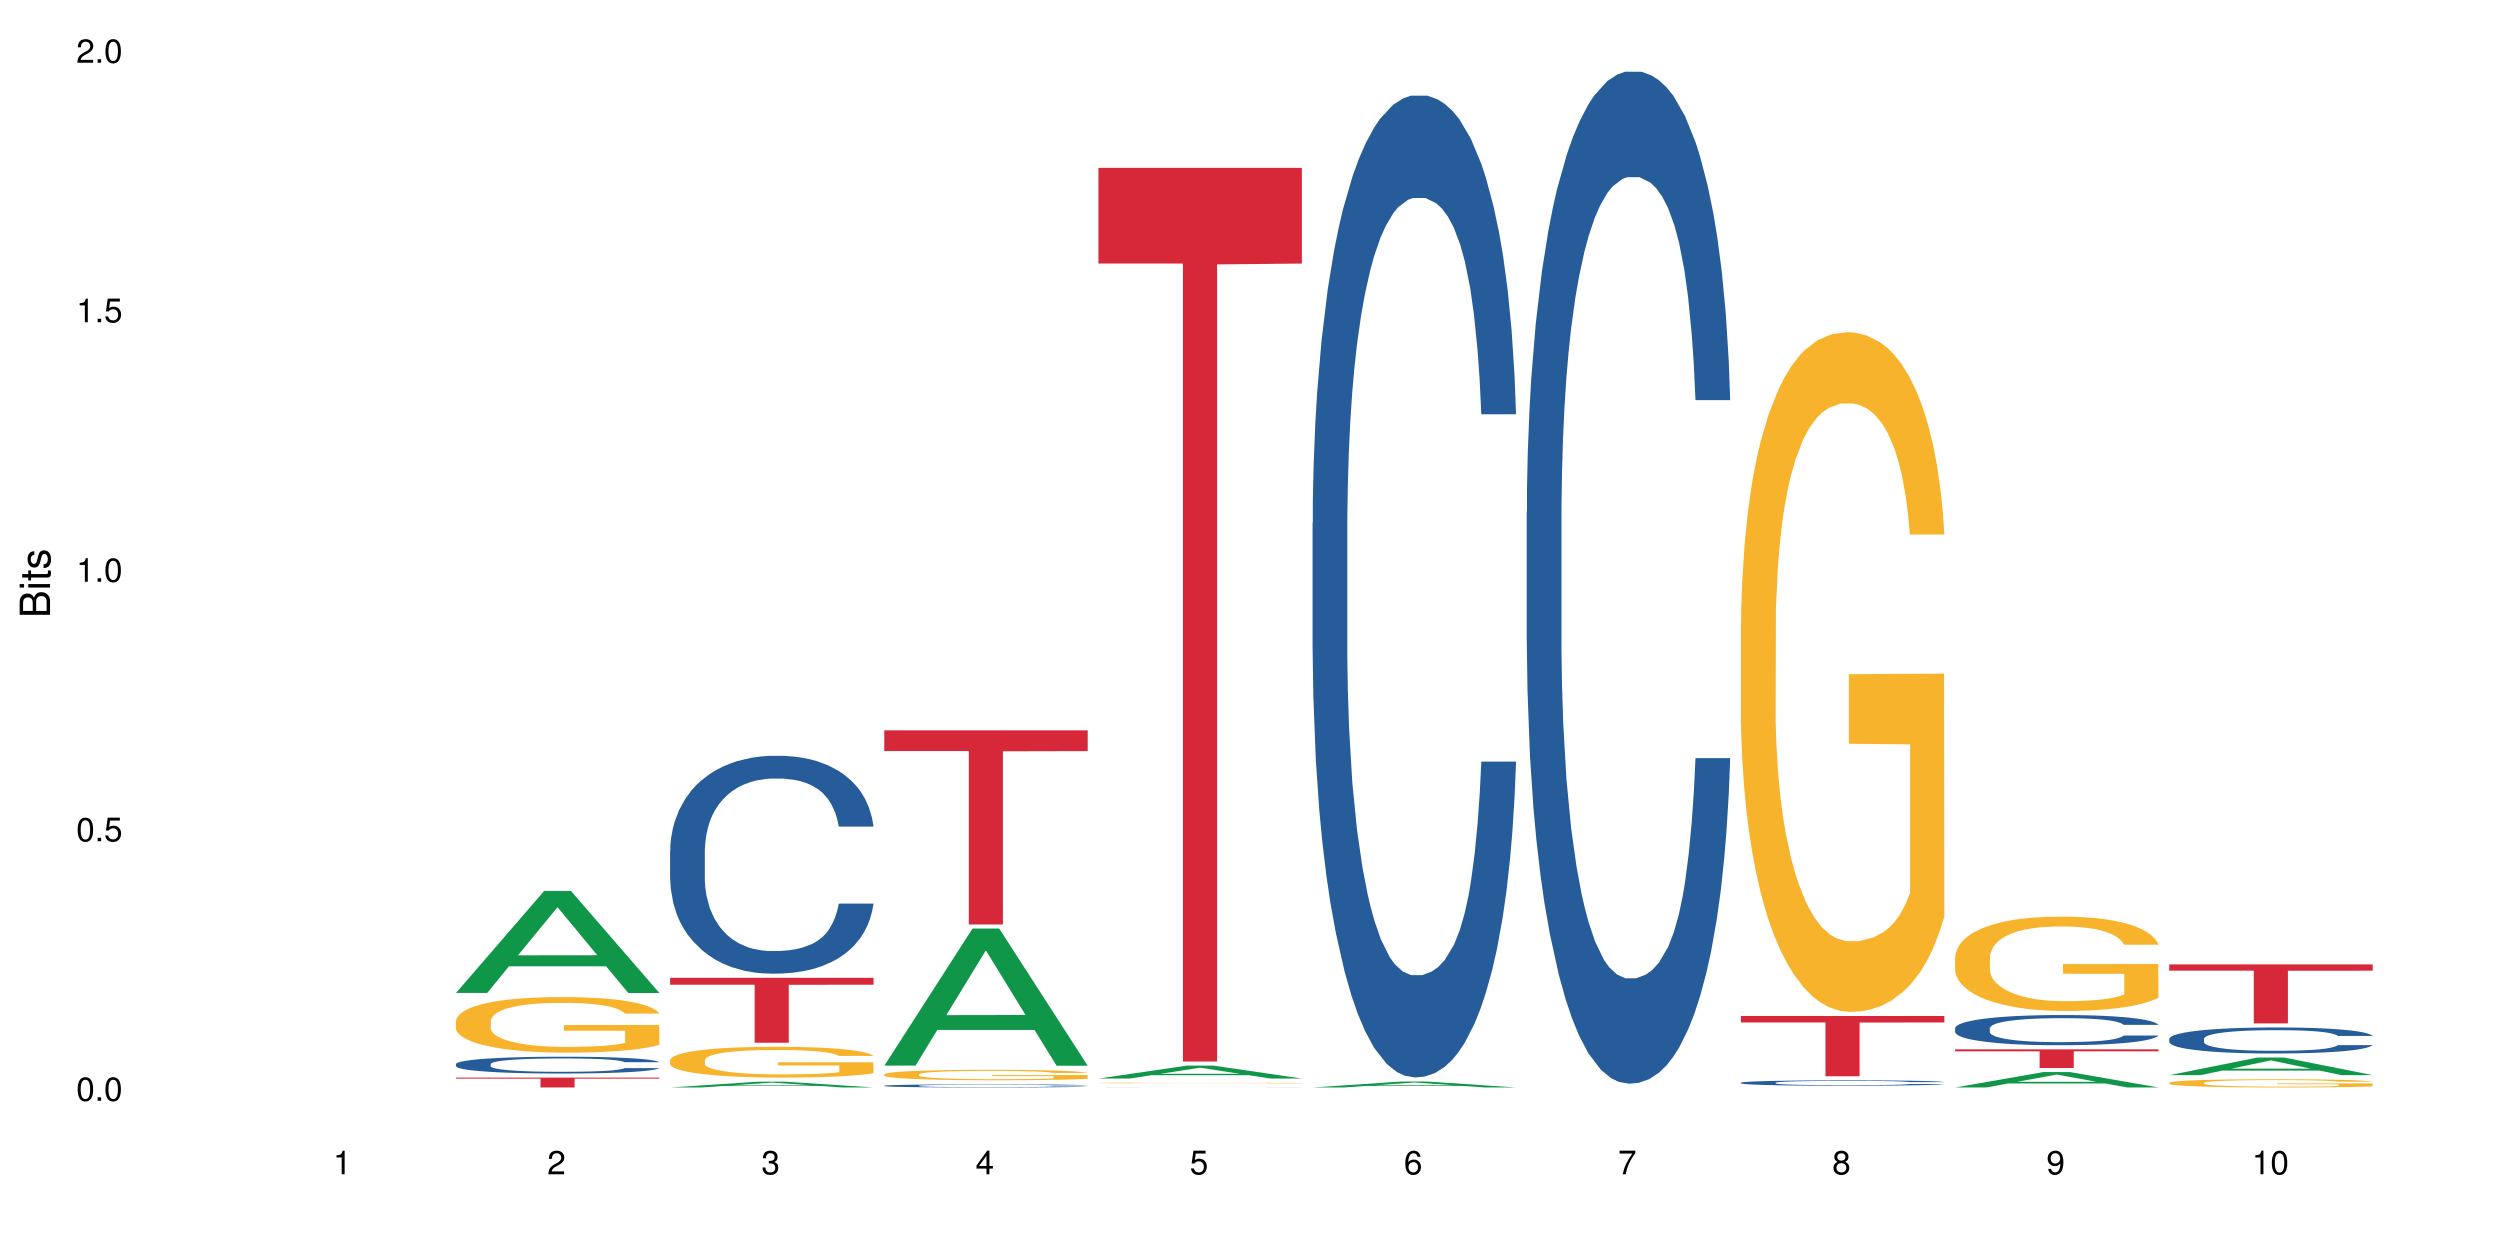 <?xml version="1.0" encoding="UTF-8"?>
<svg xmlns="http://www.w3.org/2000/svg" xmlns:xlink="http://www.w3.org/1999/xlink" width="720pt" height="360pt" viewBox="0 0 720 360" version="1.1">
<defs>
<g>
<symbol overflow="visible" id="glyph0-0">
<path style="stroke:none;" d=""/>
</symbol>
<symbol overflow="visible" id="glyph0-1">
<path style="stroke:none;" d="M 2.641 -6.797 C 2 -6.797 1.422 -6.531 1.078 -6.047 C 0.641 -5.453 0.406 -4.547 0.406 -3.297 C 0.406 -1 1.188 0.219 2.641 0.219 C 4.078 0.219 4.859 -1 4.859 -3.234 C 4.859 -4.562 4.656 -5.438 4.203 -6.047 C 3.844 -6.531 3.281 -6.797 2.641 -6.797 Z M 2.641 -6.047 C 3.547 -6.047 4 -5.125 4 -3.312 C 4 -1.375 3.562 -0.484 2.625 -0.484 C 1.734 -0.484 1.281 -1.422 1.281 -3.281 C 1.281 -5.141 1.734 -6.047 2.641 -6.047 Z M 2.641 -6.047 "/>
</symbol>
<symbol overflow="visible" id="glyph0-2">
<path style="stroke:none;" d="M 1.828 -1 L 0.828 -1 L 0.828 0 L 1.828 0 Z M 1.828 -1 "/>
</symbol>
<symbol overflow="visible" id="glyph0-3">
<path style="stroke:none;" d="M 4.562 -6.797 L 1.062 -6.797 L 0.547 -3.094 L 1.328 -3.094 C 1.719 -3.562 2.047 -3.734 2.578 -3.734 C 3.484 -3.734 4.062 -3.109 4.062 -2.094 C 4.062 -1.125 3.484 -0.531 2.578 -0.531 C 1.828 -0.531 1.375 -0.906 1.188 -1.672 L 0.328 -1.672 C 0.453 -1.109 0.547 -0.844 0.75 -0.594 C 1.125 -0.078 1.828 0.219 2.594 0.219 C 3.969 0.219 4.922 -0.781 4.922 -2.219 C 4.922 -3.562 4.031 -4.484 2.719 -4.484 C 2.25 -4.484 1.859 -4.359 1.469 -4.062 L 1.734 -5.969 L 4.562 -5.969 Z M 4.562 -6.797 "/>
</symbol>
<symbol overflow="visible" id="glyph0-4">
<path style="stroke:none;" d="M 2.484 -4.844 L 2.484 0 L 3.328 0 L 3.328 -6.797 L 2.766 -6.797 C 2.469 -5.75 2.281 -5.609 0.984 -5.453 L 0.984 -4.844 Z M 2.484 -4.844 "/>
</symbol>
<symbol overflow="visible" id="glyph0-5">
<path style="stroke:none;" d="M 4.859 -0.828 L 1.281 -0.828 C 1.359 -1.391 1.672 -1.75 2.5 -2.234 L 3.469 -2.75 C 4.406 -3.266 4.906 -3.969 4.906 -4.812 C 4.906 -5.375 4.672 -5.906 4.266 -6.266 C 3.859 -6.625 3.375 -6.797 2.719 -6.797 C 1.859 -6.797 1.219 -6.5 0.844 -5.922 C 0.609 -5.562 0.5 -5.125 0.484 -4.438 L 1.328 -4.438 C 1.359 -4.906 1.406 -5.188 1.531 -5.406 C 1.75 -5.812 2.188 -6.062 2.703 -6.062 C 3.469 -6.062 4.031 -5.516 4.031 -4.781 C 4.031 -4.25 3.719 -3.797 3.125 -3.438 L 2.234 -2.938 C 0.812 -2.141 0.406 -1.5 0.328 0 L 4.859 0 Z M 4.859 -0.828 "/>
</symbol>
<symbol overflow="visible" id="glyph0-6">
<path style="stroke:none;" d="M 2.125 -3.125 L 2.578 -3.125 C 3.516 -3.125 3.984 -2.703 3.984 -1.891 C 3.984 -1.031 3.469 -0.531 2.578 -0.531 C 1.656 -0.531 1.203 -0.984 1.156 -1.969 L 0.312 -1.969 C 0.344 -1.422 0.438 -1.078 0.609 -0.766 C 0.953 -0.109 1.625 0.219 2.547 0.219 C 3.953 0.219 4.859 -0.609 4.859 -1.906 C 4.859 -2.766 4.516 -3.25 3.703 -3.516 C 4.344 -3.766 4.656 -4.25 4.656 -4.938 C 4.656 -6.109 3.875 -6.797 2.578 -6.797 C 1.203 -6.797 0.484 -6.047 0.453 -4.609 L 1.297 -4.609 C 1.312 -5.016 1.344 -5.25 1.453 -5.453 C 1.641 -5.828 2.062 -6.062 2.594 -6.062 C 3.344 -6.062 3.797 -5.625 3.797 -4.906 C 3.797 -4.422 3.609 -4.141 3.25 -3.984 C 3.016 -3.891 2.719 -3.844 2.125 -3.844 Z M 2.125 -3.125 "/>
</symbol>
<symbol overflow="visible" id="glyph0-7">
<path style="stroke:none;" d="M 3.141 -1.625 L 3.141 0 L 3.984 0 L 3.984 -1.625 L 4.984 -1.625 L 4.984 -2.391 L 3.984 -2.391 L 3.984 -6.797 L 3.359 -6.797 L 0.266 -2.516 L 0.266 -1.625 Z M 3.141 -2.391 L 1 -2.391 L 3.141 -5.359 Z M 3.141 -2.391 "/>
</symbol>
<symbol overflow="visible" id="glyph0-8">
<path style="stroke:none;" d="M 4.781 -5.031 C 4.609 -6.141 3.891 -6.797 2.844 -6.797 C 2.094 -6.797 1.422 -6.438 1.031 -5.828 C 0.609 -5.172 0.406 -4.344 0.406 -3.094 C 0.406 -1.953 0.578 -1.234 0.984 -0.625 C 1.359 -0.078 1.953 0.219 2.703 0.219 C 3.984 0.219 4.922 -0.734 4.922 -2.078 C 4.922 -3.344 4.062 -4.234 2.844 -4.234 C 2.172 -4.234 1.641 -3.969 1.281 -3.469 C 1.281 -5.125 1.828 -6.047 2.797 -6.047 C 3.391 -6.047 3.797 -5.672 3.938 -5.031 Z M 2.734 -3.484 C 3.547 -3.484 4.062 -2.922 4.062 -2 C 4.062 -1.156 3.484 -0.531 2.703 -0.531 C 1.922 -0.531 1.328 -1.188 1.328 -2.047 C 1.328 -2.891 1.906 -3.484 2.734 -3.484 Z M 2.734 -3.484 "/>
</symbol>
<symbol overflow="visible" id="glyph0-9">
<path style="stroke:none;" d="M 4.984 -6.797 L 0.438 -6.797 L 0.438 -5.969 L 4.109 -5.969 C 2.5 -3.656 1.828 -2.234 1.328 0 L 2.219 0 C 2.594 -2.172 3.453 -4.047 4.984 -6.094 Z M 4.984 -6.797 "/>
</symbol>
<symbol overflow="visible" id="glyph0-10">
<path style="stroke:none;" d="M 3.75 -3.578 C 4.453 -4 4.688 -4.344 4.688 -4.984 C 4.688 -6.047 3.844 -6.797 2.641 -6.797 C 1.438 -6.797 0.594 -6.047 0.594 -4.984 C 0.594 -4.359 0.828 -4.016 1.516 -3.578 C 0.734 -3.203 0.359 -2.641 0.359 -1.891 C 0.359 -0.641 1.297 0.219 2.641 0.219 C 3.984 0.219 4.922 -0.641 4.922 -1.875 C 4.922 -2.641 4.531 -3.203 3.75 -3.578 Z M 2.641 -6.047 C 3.359 -6.047 3.812 -5.625 3.812 -4.969 C 3.812 -4.344 3.344 -3.922 2.641 -3.922 C 1.922 -3.922 1.453 -4.344 1.453 -4.984 C 1.453 -5.625 1.922 -6.047 2.641 -6.047 Z M 2.641 -3.203 C 3.484 -3.203 4.062 -2.672 4.062 -1.875 C 4.062 -1.062 3.484 -0.531 2.625 -0.531 C 1.797 -0.531 1.219 -1.078 1.219 -1.875 C 1.219 -2.672 1.797 -3.203 2.641 -3.203 Z M 2.641 -3.203 "/>
</symbol>
<symbol overflow="visible" id="glyph0-11">
<path style="stroke:none;" d="M 0.516 -1.547 C 0.672 -0.438 1.406 0.219 2.438 0.219 C 3.188 0.219 3.859 -0.141 4.266 -0.75 C 4.688 -1.406 4.891 -2.25 4.891 -3.484 C 4.891 -4.625 4.703 -5.359 4.312 -5.953 C 3.938 -6.5 3.344 -6.797 2.594 -6.797 C 1.297 -6.797 0.359 -5.844 0.359 -4.516 C 0.359 -3.25 1.234 -2.344 2.453 -2.344 C 3.094 -2.344 3.562 -2.578 4.016 -3.109 C 4 -1.453 3.469 -0.531 2.5 -0.531 C 1.906 -0.531 1.484 -0.906 1.359 -1.547 Z M 2.578 -6.062 C 3.375 -6.062 3.969 -5.406 3.969 -4.531 C 3.969 -3.688 3.375 -3.094 2.547 -3.094 C 1.734 -3.094 1.234 -3.672 1.234 -4.578 C 1.234 -5.438 1.797 -6.062 2.578 -6.062 Z M 2.578 -6.062 "/>
</symbol>
<symbol overflow="visible" id="glyph1-0">
<path style="stroke:none;" d=""/>
</symbol>
<symbol overflow="visible" id="glyph1-1">
<path style="stroke:none;" d="M 0 -0.953 L 0 -4.891 C 0 -5.719 -0.234 -6.344 -0.734 -6.797 C -1.188 -7.234 -1.812 -7.469 -2.5 -7.469 C -3.547 -7.469 -4.188 -7 -4.625 -5.875 C -4.984 -6.672 -5.641 -7.094 -6.531 -7.094 C -7.156 -7.094 -7.734 -6.859 -8.141 -6.391 C -8.562 -5.938 -8.75 -5.344 -8.75 -4.5 L -8.75 -0.953 Z M -4.984 -2.062 L -7.766 -2.062 L -7.766 -4.219 C -7.766 -4.844 -7.688 -5.203 -7.453 -5.5 C -7.219 -5.812 -6.859 -5.969 -6.375 -5.969 C -5.906 -5.969 -5.531 -5.812 -5.297 -5.5 C -5.062 -5.203 -4.984 -4.844 -4.984 -4.219 Z M -0.984 -2.062 L -4 -2.062 L -4 -4.781 C -4 -5.328 -3.859 -5.688 -3.578 -5.953 C -3.297 -6.219 -2.922 -6.359 -2.484 -6.359 C -2.062 -6.359 -1.688 -6.219 -1.406 -5.953 C -1.109 -5.688 -0.984 -5.328 -0.984 -4.781 Z M -0.984 -2.062 "/>
</symbol>
<symbol overflow="visible" id="glyph1-2">
<path style="stroke:none;" d="M -6.281 -1.797 L -6.281 -0.797 L 0 -0.797 L 0 -1.797 Z M -8.75 -1.797 L -8.75 -0.797 L -7.484 -0.797 L -7.484 -1.797 Z M -8.75 -1.797 "/>
</symbol>
<symbol overflow="visible" id="glyph1-3">
<path style="stroke:none;" d="M -6.281 -3.047 L -6.281 -2.016 L -8.016 -2.016 L -8.016 -1.016 L -6.281 -1.016 L -6.281 -0.172 L -5.469 -0.172 L -5.469 -1.016 L -0.719 -1.016 C -0.078 -1.016 0.281 -1.453 0.281 -2.234 C 0.281 -2.469 0.25 -2.719 0.188 -3.047 L -0.641 -3.047 C -0.609 -2.922 -0.594 -2.766 -0.594 -2.562 C -0.594 -2.141 -0.719 -2.016 -1.156 -2.016 L -5.469 -2.016 L -5.469 -3.047 Z M -6.281 -3.047 "/>
</symbol>
<symbol overflow="visible" id="glyph1-4">
<path style="stroke:none;" d="M -4.531 -5.25 C -5.766 -5.25 -6.469 -4.422 -6.469 -2.969 C -6.469 -1.516 -5.719 -0.562 -4.547 -0.562 C -3.562 -0.562 -3.094 -1.062 -2.734 -2.562 L -2.516 -3.484 C -2.344 -4.188 -2.094 -4.469 -1.625 -4.469 C -1.047 -4.469 -0.641 -3.875 -0.641 -3 C -0.641 -2.453 -0.797 -2 -1.062 -1.75 C -1.25 -1.594 -1.422 -1.531 -1.875 -1.469 L -1.875 -0.406 C -0.422 -0.453 0.281 -1.266 0.281 -2.922 C 0.281 -4.5 -0.5 -5.516 -1.719 -5.516 C -2.656 -5.516 -3.172 -4.984 -3.469 -3.734 L -3.703 -2.766 C -3.891 -1.953 -4.156 -1.609 -4.594 -1.609 C -5.172 -1.609 -5.547 -2.125 -5.547 -2.938 C -5.547 -3.75 -5.203 -4.172 -4.531 -4.203 Z M -4.531 -5.25 "/>
</symbol>
</g>
</defs>
<g id="surface92293">
<rect x="0" y="0" width="720" height="360" style="fill:rgb(100%,100%,100%);fill-opacity:1;stroke:none;"/>
<path style=" stroke:none;fill-rule:nonzero;fill:rgb(6.275%,58.824%,28.235%);fill-opacity:1;" d="M 131.309 285.957 L 131.371 285.93 L 156.727 256.582 L 164.426 256.582 L 189.902 285.984 L 180.953 285.984 L 174.566 278.309 L 146.582 278.309 L 140.324 285.957 L 131.309 285.957 L 149.273 275.133 L 172 275.105 L 160.668 261.383 L 160.543 261.355 L 160.418 261.441 L 149.211 275.105 L 149.273 275.133 Z M 131.309 285.957 "/>
<path style=" stroke:none;fill-rule:nonzero;fill:rgb(14.51%,36.078%,60%);fill-opacity:1;" d="M 131.309 306.441 L 131.379 306.438 L 131.379 306.332 L 131.594 306.164 L 132.094 305.953 L 132.594 305.805 L 133.883 305.543 L 135.668 305.293 L 137.523 305.098 L 138.883 304.98 L 140.098 304.895 L 142.883 304.73 L 144.672 304.645 L 146.602 304.57 L 148.957 304.496 L 150.672 304.449 L 154.531 304.379 L 157.391 304.348 L 159.605 304.336 L 164.395 304.336 L 167.25 304.355 L 169.324 304.375 L 171.609 304.41 L 173.539 304.449 L 176.898 304.547 L 179.898 304.672 L 181.258 304.742 L 183.402 304.879 L 185.043 305.012 L 186.188 305.129 L 187.473 305.293 L 188.617 305.492 L 189.477 305.715 L 189.902 305.906 L 179.898 305.906 L 179.398 305.73 L 178.828 305.594 L 177.758 305.41 L 176.684 305.281 L 175.184 305.156 L 173.824 305.07 L 171.969 304.988 L 170.324 304.934 L 168.609 304.895 L 166.965 304.867 L 163.82 304.84 L 160.176 304.84 L 158.82 304.848 L 156.031 304.887 L 154.531 304.914 L 152.387 304.977 L 150.887 305.035 L 149.102 305.125 L 147.887 305.199 L 146.387 305.312 L 145.312 305.414 L 144.098 305.562 L 143.387 305.672 L 142.742 305.797 L 142.172 305.941 L 141.742 306.098 L 141.457 306.262 L 141.312 306.422 L 141.312 307.105 L 141.457 307.266 L 141.812 307.453 L 142.742 307.723 L 144.098 307.957 L 145.672 308.141 L 147.172 308.273 L 148.031 308.336 L 149.172 308.406 L 150.961 308.496 L 153.531 308.586 L 155.031 308.621 L 157.32 308.656 L 159.676 308.672 L 162.82 308.672 L 165.609 308.656 L 167.465 308.633 L 169.395 308.598 L 172.039 308.523 L 173.684 308.453 L 175.113 308.367 L 176.184 308.285 L 176.898 308.211 L 177.969 308.074 L 178.828 307.926 L 179.473 307.77 L 179.898 307.621 L 189.902 307.621 L 189.477 307.797 L 188.832 307.969 L 188.188 308.098 L 187.188 308.254 L 186.047 308.391 L 184.402 308.543 L 183.043 308.648 L 181.258 308.758 L 179.613 308.84 L 177.828 308.918 L 175.184 309.004 L 173.469 309.051 L 171.609 309.09 L 169.395 309.125 L 166.609 309.156 L 163.605 309.172 L 160.82 309.176 L 157.82 309.168 L 155.605 309.152 L 152.676 309.109 L 149.031 309.031 L 146.387 308.949 L 144.312 308.863 L 142.527 308.773 L 140.527 308.656 L 137.953 308.461 L 136.383 308.309 L 135.309 308.188 L 134.094 308.012 L 133.238 307.859 L 132.238 307.609 L 131.523 307.297 L 131.309 307.055 Z M 131.309 306.441 "/>
<path style=" stroke:none;fill-rule:nonzero;fill:rgb(96.863%,70.196%,16.863%);fill-opacity:1;" d="M 131.309 294.012 L 131.379 294 L 131.379 293.707 L 131.664 293.047 L 132.379 292.141 L 133.309 291.398 L 134.309 290.812 L 134.953 290.504 L 136.023 290.066 L 136.953 289.746 L 139.312 289.09 L 142.312 288.473 L 143.957 288.211 L 145.812 287.961 L 148.457 287.684 L 149.672 287.582 L 153.391 287.348 L 157.605 287.203 L 162.25 287.16 L 164.395 287.172 L 167.324 287.23 L 171.324 287.395 L 173.613 287.539 L 175.398 287.684 L 177.254 287.875 L 179.543 288.168 L 181.688 288.52 L 183.402 288.867 L 185.117 289.309 L 186.547 289.773 L 187.762 290.285 L 188.832 290.898 L 189.477 291.41 L 189.902 291.922 L 179.973 291.922 L 179.398 291.41 L 178.758 291.016 L 177.684 290.535 L 176.613 290.184 L 175.539 289.906 L 173.539 289.527 L 171.824 289.293 L 169.68 289.09 L 167.609 288.957 L 165.25 288.867 L 163.82 288.84 L 160.035 288.84 L 156.605 288.941 L 154.605 289.059 L 153.176 289.176 L 151.172 289.395 L 149.957 289.57 L 149.246 289.688 L 147.102 290.141 L 145.672 290.551 L 144.887 290.828 L 143.887 291.266 L 143.172 291.66 L 142.383 292.246 L 141.957 292.684 L 141.383 293.676 L 141.312 296.309 L 141.527 296.863 L 141.957 297.461 L 142.527 297.988 L 143.387 298.543 L 144.242 298.969 L 145.742 299.535 L 147.027 299.918 L 148.031 300.164 L 149.957 300.559 L 150.746 300.691 L 152.602 300.953 L 154.531 301.16 L 156.891 301.336 L 158.676 301.422 L 161.535 301.496 L 165.18 301.496 L 169.469 301.406 L 172.184 301.289 L 174.039 301.172 L 175.254 301.07 L 176.754 300.91 L 177.828 300.766 L 178.828 300.605 L 180.043 300.355 L 180.043 296.863 L 162.391 296.848 L 162.391 295.211 L 189.832 295.195 L 189.902 300.91 L 188.402 301.305 L 186.547 301.684 L 184.758 301.977 L 182.902 302.227 L 180.258 302.504 L 178.113 302.68 L 174.824 302.883 L 171.824 303.016 L 168.68 303.102 L 165.895 303.148 L 162.605 303.16 L 159.676 303.133 L 156.531 303.043 L 154.031 302.926 L 151.746 302.781 L 149.457 302.59 L 146.602 302.285 L 144.742 302.035 L 142.812 301.73 L 140.883 301.363 L 139.168 300.969 L 138.027 300.664 L 136.883 300.312 L 135.668 299.875 L 134.523 299.375 L 133.668 298.922 L 132.879 298.41 L 132.309 297.93 L 131.738 297.273 L 131.453 296.746 L 131.309 296.293 Z M 131.309 294.012 "/>
<path style=" stroke:none;fill-rule:nonzero;fill:rgb(83.922%,15.686%,22.353%);fill-opacity:1;" d="M 131.309 310.352 L 189.902 310.352 L 189.902 310.656 L 165.484 310.66 L 165.484 313.195 L 155.656 313.195 L 155.656 310.66 L 155.516 310.656 L 131.309 310.656 Z M 131.309 310.352 "/>
<path style=" stroke:none;fill-rule:nonzero;fill:rgb(6.275%,58.824%,28.235%);fill-opacity:1;" d="M 192.988 313.195 L 193.051 313.191 L 218.402 311.52 L 226.105 311.52 L 251.582 313.195 L 242.629 313.195 L 236.246 312.758 L 208.262 312.758 L 202.004 313.195 L 192.988 313.195 L 210.953 312.578 L 233.68 312.574 L 222.348 311.793 L 222.223 311.793 L 222.098 311.797 L 210.891 312.574 L 210.953 312.578 Z M 192.988 313.195 "/>
<path style=" stroke:none;fill-rule:nonzero;fill:rgb(14.51%,36.078%,60%);fill-opacity:1;" d="M 192.988 244.992 L 193.059 244.934 L 193.059 243.559 L 193.273 241.379 L 193.773 238.629 L 194.273 236.734 L 195.559 233.352 L 197.348 230.086 L 199.203 227.562 L 200.562 226.07 L 201.777 224.926 L 204.562 222.805 L 206.352 221.715 L 208.281 220.738 L 210.637 219.766 L 212.352 219.191 L 216.211 218.273 L 219.07 217.871 L 221.285 217.699 L 226.074 217.699 L 228.93 217.93 L 231.004 218.215 L 233.289 218.676 L 235.219 219.191 L 238.578 220.453 L 241.578 222.059 L 242.938 222.977 L 245.082 224.754 L 246.723 226.473 L 247.867 227.965 L 249.152 230.086 L 250.297 232.664 L 251.152 235.59 L 251.582 238.055 L 241.578 238.055 L 241.078 235.762 L 240.508 233.984 L 239.434 231.633 L 238.363 229.969 L 236.863 228.309 L 235.504 227.219 L 233.648 226.129 L 232.004 225.441 L 230.289 224.926 L 228.645 224.582 L 225.5 224.238 L 221.855 224.238 L 220.5 224.352 L 217.711 224.809 L 216.211 225.211 L 214.066 226.016 L 212.566 226.758 L 210.781 227.906 L 209.566 228.883 L 208.066 230.371 L 206.992 231.691 L 205.777 233.582 L 205.062 235.016 L 204.422 236.621 L 203.848 238.512 L 203.422 240.52 L 203.133 242.641 L 202.992 244.707 L 202.992 253.594 L 203.133 255.656 L 203.492 258.066 L 204.422 261.562 L 205.777 264.602 L 207.352 267.008 L 208.852 268.73 L 209.707 269.531 L 210.852 270.449 L 212.637 271.598 L 215.211 272.742 L 216.711 273.203 L 219 273.66 L 221.355 273.891 L 224.5 273.891 L 227.289 273.66 L 229.145 273.375 L 231.074 272.914 L 233.719 271.941 L 235.363 271.023 L 236.793 269.934 L 237.863 268.844 L 238.578 267.926 L 239.648 266.148 L 240.508 264.199 L 241.148 262.191 L 241.578 260.242 L 251.582 260.242 L 251.152 262.539 L 250.512 264.773 L 249.867 266.438 L 248.867 268.441 L 247.723 270.219 L 246.082 272.227 L 244.723 273.547 L 242.938 274.98 L 241.293 276.07 L 239.508 277.043 L 236.863 278.191 L 235.148 278.762 L 233.289 279.281 L 231.074 279.738 L 228.289 280.141 L 225.285 280.367 L 222.5 280.426 L 219.5 280.312 L 217.285 280.082 L 214.352 279.566 L 210.711 278.535 L 208.066 277.445 L 205.992 276.355 L 204.207 275.207 L 202.207 273.66 L 199.633 271.137 L 198.062 269.188 L 196.988 267.582 L 195.773 265.348 L 194.918 263.34 L 193.918 260.129 L 193.203 256.059 L 192.988 252.906 Z M 192.988 244.992 "/>
<path style=" stroke:none;fill-rule:nonzero;fill:rgb(96.863%,70.196%,16.863%);fill-opacity:1;" d="M 192.988 305.277 L 193.059 305.27 L 193.059 305.105 L 193.344 304.742 L 194.059 304.238 L 194.988 303.828 L 195.988 303.504 L 196.633 303.332 L 197.703 303.09 L 198.633 302.91 L 200.992 302.547 L 203.992 302.207 L 205.637 302.062 L 207.492 301.922 L 210.137 301.77 L 211.352 301.715 L 215.066 301.582 L 219.285 301.504 L 223.93 301.477 L 226.074 301.488 L 229.004 301.52 L 233.004 301.609 L 235.289 301.688 L 237.078 301.77 L 238.934 301.875 L 241.223 302.039 L 243.367 302.23 L 245.082 302.426 L 246.797 302.668 L 248.223 302.93 L 249.438 303.211 L 250.512 303.551 L 251.152 303.836 L 251.582 304.117 L 241.648 304.117 L 241.078 303.836 L 240.434 303.617 L 239.363 303.348 L 238.293 303.156 L 237.219 303 L 235.219 302.789 L 233.504 302.66 L 231.359 302.547 L 229.289 302.473 L 226.93 302.426 L 225.5 302.41 L 221.715 302.41 L 218.285 302.465 L 216.281 302.531 L 214.855 302.598 L 212.852 302.719 L 211.637 302.816 L 210.922 302.879 L 208.781 303.129 L 207.352 303.355 L 206.566 303.512 L 205.562 303.754 L 204.852 303.973 L 204.062 304.297 L 203.637 304.539 L 203.062 305.09 L 202.992 306.547 L 203.207 306.855 L 203.637 307.188 L 204.207 307.48 L 205.062 307.785 L 205.922 308.023 L 207.422 308.336 L 208.707 308.547 L 209.707 308.688 L 211.637 308.902 L 212.426 308.977 L 214.281 309.121 L 216.211 309.234 L 218.57 309.332 L 220.355 309.383 L 223.215 309.422 L 226.859 309.422 L 231.145 309.375 L 233.863 309.309 L 235.719 309.246 L 236.934 309.188 L 238.434 309.098 L 239.508 309.016 L 240.508 308.93 L 241.723 308.789 L 241.723 306.855 L 224.07 306.848 L 224.07 305.941 L 251.512 305.934 L 251.582 309.098 L 250.082 309.316 L 248.223 309.527 L 246.438 309.691 L 244.578 309.828 L 241.938 309.98 L 239.793 310.078 L 236.504 310.191 L 233.504 310.266 L 230.359 310.312 L 227.574 310.336 L 224.285 310.344 L 221.355 310.328 L 218.211 310.281 L 215.711 310.215 L 213.426 310.137 L 211.137 310.031 L 208.281 309.859 L 206.422 309.723 L 204.492 309.551 L 202.562 309.348 L 200.848 309.133 L 199.703 308.961 L 198.562 308.766 L 197.348 308.523 L 196.203 308.25 L 195.348 307.996 L 194.559 307.715 L 193.988 307.445 L 193.418 307.082 L 193.129 306.789 L 192.988 306.539 Z M 192.988 305.277 "/>
<path style=" stroke:none;fill-rule:nonzero;fill:rgb(83.922%,15.686%,22.353%);fill-opacity:1;" d="M 192.988 281.602 L 251.582 281.602 L 251.582 283.602 L 227.164 283.621 L 227.164 300.305 L 217.336 300.305 L 217.336 283.637 L 217.195 283.602 L 192.988 283.602 Z M 192.988 281.602 "/>
<path style=" stroke:none;fill-rule:nonzero;fill:rgb(6.275%,58.824%,28.235%);fill-opacity:1;" d="M 254.668 306.898 L 254.73 306.859 L 280.082 267.426 L 287.781 267.426 L 313.262 306.934 L 304.309 306.934 L 297.926 296.621 L 269.941 296.621 L 263.68 306.898 L 254.668 306.898 L 272.633 292.355 L 295.359 292.316 L 284.027 273.879 L 283.902 273.844 L 283.777 273.953 L 272.57 292.316 L 272.633 292.355 Z M 254.668 306.898 "/>
<path style=" stroke:none;fill-rule:nonzero;fill:rgb(14.51%,36.078%,60%);fill-opacity:1;" d="M 254.668 312.684 L 254.738 312.684 L 254.738 312.664 L 254.953 312.633 L 255.453 312.594 L 255.953 312.566 L 257.238 312.516 L 259.027 312.469 L 260.883 312.434 L 262.242 312.41 L 263.457 312.395 L 266.242 312.363 L 268.031 312.348 L 269.957 312.336 L 272.316 312.32 L 274.031 312.312 L 277.891 312.301 L 280.75 312.293 L 290.609 312.293 L 292.684 312.297 L 294.969 312.305 L 296.898 312.312 L 300.258 312.332 L 303.258 312.355 L 304.617 312.367 L 306.758 312.395 L 308.402 312.418 L 309.547 312.438 L 310.832 312.469 L 311.977 312.508 L 312.832 312.551 L 313.262 312.586 L 303.258 312.586 L 302.758 312.551 L 302.188 312.527 L 301.113 312.492 L 300.043 312.469 L 298.543 312.445 L 297.184 312.43 L 295.328 312.414 L 293.684 312.402 L 291.969 312.395 L 290.324 312.391 L 287.18 312.387 L 282.18 312.387 L 279.391 312.395 L 277.891 312.398 L 275.746 312.41 L 274.246 312.422 L 272.461 312.438 L 271.246 312.453 L 269.746 312.473 L 268.672 312.492 L 267.457 312.52 L 266.742 312.539 L 266.102 312.562 L 265.527 312.59 L 265.102 312.621 L 264.812 312.652 L 264.672 312.68 L 264.672 312.809 L 264.812 312.84 L 265.172 312.875 L 266.102 312.922 L 267.457 312.969 L 269.031 313.004 L 270.531 313.027 L 271.387 313.039 L 272.531 313.051 L 274.316 313.07 L 276.891 313.086 L 278.391 313.09 L 280.676 313.098 L 283.035 313.102 L 286.18 313.102 L 288.965 313.098 L 290.824 313.094 L 292.754 313.086 L 295.398 313.074 L 297.043 313.059 L 298.469 313.043 L 299.543 313.027 L 300.258 313.016 L 301.328 312.988 L 302.188 312.961 L 302.828 312.934 L 303.258 312.906 L 313.262 312.906 L 312.832 312.938 L 312.191 312.969 L 311.547 312.992 L 310.547 313.023 L 309.402 313.047 L 307.762 313.078 L 306.402 313.098 L 304.617 313.117 L 302.973 313.133 L 301.188 313.148 L 298.543 313.164 L 296.828 313.172 L 294.969 313.18 L 292.754 313.188 L 289.969 313.191 L 286.965 313.195 L 281.176 313.195 L 278.961 313.191 L 276.031 313.184 L 272.387 313.168 L 269.746 313.152 L 267.672 313.137 L 265.887 313.121 L 263.887 313.098 L 261.312 313.062 L 259.742 313.035 L 258.668 313.012 L 257.453 312.977 L 256.598 312.949 L 255.598 312.902 L 254.883 312.844 L 254.668 312.801 Z M 254.668 312.684 "/>
<path style=" stroke:none;fill-rule:nonzero;fill:rgb(96.863%,70.196%,16.863%);fill-opacity:1;" d="M 254.668 309.398 L 254.738 309.395 L 254.738 309.34 L 255.023 309.215 L 255.738 309.047 L 256.668 308.906 L 257.668 308.797 L 258.312 308.738 L 259.383 308.656 L 260.312 308.598 L 262.672 308.473 L 265.672 308.355 L 267.316 308.309 L 269.172 308.262 L 271.816 308.207 L 273.031 308.188 L 276.746 308.145 L 280.965 308.117 L 285.609 308.109 L 287.75 308.113 L 290.68 308.125 L 294.684 308.152 L 296.969 308.18 L 298.758 308.207 L 300.613 308.246 L 302.902 308.301 L 305.043 308.363 L 306.758 308.43 L 308.473 308.512 L 309.902 308.602 L 311.117 308.699 L 312.191 308.812 L 312.832 308.91 L 313.262 309.004 L 303.328 309.004 L 302.758 308.91 L 302.113 308.836 L 301.043 308.742 L 299.973 308.68 L 298.898 308.625 L 296.898 308.555 L 295.184 308.512 L 293.039 308.473 L 290.969 308.449 L 288.609 308.43 L 287.18 308.426 L 283.395 308.426 L 279.961 308.445 L 277.961 308.465 L 276.531 308.488 L 274.531 308.531 L 273.316 308.562 L 272.602 308.586 L 270.457 308.672 L 269.031 308.746 L 268.242 308.801 L 267.242 308.883 L 266.527 308.957 L 265.742 309.066 L 265.312 309.148 L 264.742 309.336 L 264.672 309.828 L 264.887 309.934 L 265.312 310.047 L 265.887 310.145 L 266.742 310.25 L 267.602 310.328 L 269.102 310.434 L 270.387 310.508 L 271.387 310.555 L 273.316 310.629 L 274.102 310.652 L 275.961 310.703 L 277.891 310.738 L 280.25 310.773 L 282.035 310.789 L 284.895 310.805 L 288.539 310.805 L 292.824 310.785 L 295.539 310.766 L 297.398 310.742 L 298.613 310.723 L 300.113 310.695 L 301.188 310.668 L 302.188 310.637 L 303.402 310.59 L 303.402 309.934 L 285.75 309.93 L 285.75 309.621 L 313.191 309.621 L 313.262 310.695 L 311.762 310.77 L 309.902 310.84 L 308.117 310.895 L 306.258 310.941 L 303.617 310.992 L 301.473 311.027 L 298.184 311.062 L 295.184 311.09 L 292.039 311.105 L 289.254 311.113 L 285.965 311.117 L 283.035 311.109 L 279.891 311.094 L 277.391 311.074 L 275.105 311.047 L 272.816 311.008 L 269.957 310.953 L 268.102 310.906 L 266.172 310.848 L 264.242 310.777 L 262.527 310.703 L 261.383 310.648 L 260.242 310.582 L 259.027 310.5 L 257.883 310.406 L 257.023 310.32 L 256.238 310.223 L 255.668 310.133 L 255.094 310.012 L 254.809 309.91 L 254.668 309.824 Z M 254.668 309.398 "/>
<path style=" stroke:none;fill-rule:nonzero;fill:rgb(83.922%,15.686%,22.353%);fill-opacity:1;" d="M 254.668 210.332 L 313.262 210.332 L 313.262 216.316 L 288.84 216.371 L 288.84 266.25 L 279.016 266.25 L 279.016 216.422 L 278.875 216.316 L 254.668 216.316 Z M 254.668 210.332 "/>
<path style=" stroke:none;fill-rule:nonzero;fill:rgb(6.275%,58.824%,28.235%);fill-opacity:1;" d="M 316.348 310.621 L 316.41 310.621 L 341.762 306.902 L 349.461 306.902 L 374.941 310.625 L 365.988 310.625 L 359.605 309.652 L 331.621 309.652 L 325.359 310.621 L 316.348 310.621 L 334.312 309.254 L 357.039 309.25 L 345.707 307.512 L 345.582 307.508 L 345.457 307.516 L 334.25 309.25 L 334.312 309.254 Z M 316.348 310.621 "/>
<path style=" stroke:none;fill-rule:nonzero;fill:rgb(14.51%,36.078%,60%);fill-opacity:1;" d="M 316.348 313.184 L 317.633 313.184 L 318.918 313.18 L 325.137 313.18 L 327.922 313.176 L 366.293 313.176 L 368.438 313.18 L 374.512 313.18 L 374.941 313.184 L 364.938 313.184 L 364.438 313.18 L 352.004 313.18 L 348.859 313.176 L 345.215 313.176 L 343.855 313.18 L 328.422 313.18 L 327.777 313.184 L 326.352 313.184 L 326.352 313.188 L 326.852 313.188 L 327.777 313.191 L 338.57 313.191 L 340.07 313.195 L 354.434 313.195 L 357.078 313.191 L 364.508 313.191 L 364.938 313.188 L 374.941 313.188 L 374.512 313.191 L 369.438 313.191 L 368.082 313.195 L 325.562 313.195 L 322.992 313.191 L 318.273 313.191 L 317.273 313.188 L 316.348 313.188 Z M 316.348 313.184 "/>
<path style=" stroke:none;fill-rule:nonzero;fill:rgb(96.863%,70.196%,16.863%);fill-opacity:1;" d="M 316.348 311.887 L 316.418 311.887 L 316.418 311.883 L 316.703 311.875 L 317.418 311.863 L 318.348 311.855 L 319.348 311.848 L 319.992 311.844 L 321.062 311.836 L 321.992 311.832 L 324.348 311.824 L 327.352 311.816 L 328.992 311.812 L 330.852 311.812 L 333.496 311.809 L 334.711 311.805 L 338.426 311.805 L 342.641 311.801 L 352.359 311.801 L 356.363 311.805 L 358.648 311.805 L 360.434 311.809 L 362.293 311.809 L 364.578 311.812 L 366.723 311.816 L 368.438 311.824 L 370.152 311.828 L 371.582 311.832 L 372.797 311.84 L 373.871 311.848 L 374.512 311.855 L 374.941 311.859 L 365.008 311.859 L 364.438 311.855 L 363.793 311.848 L 362.723 311.844 L 361.648 311.84 L 360.578 311.836 L 358.578 311.832 L 356.863 311.828 L 354.719 311.824 L 339.641 311.824 L 338.211 311.828 L 336.211 311.828 L 334.996 311.832 L 334.281 311.832 L 332.137 311.84 L 330.707 311.844 L 329.922 311.848 L 328.922 311.852 L 328.207 311.859 L 327.422 311.863 L 326.992 311.871 L 326.422 311.883 L 326.352 311.914 L 326.562 311.922 L 326.992 311.93 L 327.566 311.938 L 328.422 311.941 L 329.281 311.949 L 330.781 311.957 L 332.066 311.961 L 333.066 311.965 L 334.996 311.969 L 335.781 311.969 L 337.641 311.973 L 339.57 311.977 L 341.93 311.977 L 343.715 311.98 L 354.504 311.98 L 357.219 311.977 L 360.293 311.977 L 361.793 311.973 L 362.863 311.973 L 363.867 311.969 L 365.078 311.965 L 365.078 311.922 L 347.43 311.922 L 347.43 311.902 L 374.871 311.902 L 374.941 311.973 L 373.441 311.977 L 371.582 311.98 L 369.797 311.984 L 367.938 311.988 L 365.293 311.992 L 363.152 311.996 L 359.863 311.996 L 356.863 312 L 341.57 312 L 339.07 311.996 L 336.781 311.996 L 334.496 311.992 L 331.637 311.988 L 329.781 311.988 L 327.852 311.984 L 325.922 311.977 L 324.207 311.973 L 321.918 311.965 L 320.703 311.961 L 319.562 311.953 L 318.703 311.949 L 317.918 311.941 L 317.348 311.938 L 316.773 311.926 L 316.488 311.922 L 316.348 311.914 Z M 316.348 311.887 "/>
<path style=" stroke:none;fill-rule:nonzero;fill:rgb(83.922%,15.686%,22.353%);fill-opacity:1;" d="M 316.348 48.355 L 374.941 48.355 L 374.941 75.906 L 350.52 76.148 L 350.52 305.727 L 340.695 305.727 L 340.695 76.387 L 340.555 75.906 L 316.348 75.906 Z M 316.348 48.355 "/>
<path style=" stroke:none;fill-rule:nonzero;fill:rgb(6.275%,58.824%,28.235%);fill-opacity:1;" d="M 378.023 313.195 L 378.086 313.191 L 403.441 311.484 L 411.141 311.484 L 436.621 313.195 L 427.668 313.195 L 421.281 312.75 L 393.301 312.75 L 387.039 313.195 L 378.023 313.195 L 395.992 312.562 L 418.715 312.562 L 407.387 311.762 L 407.262 311.762 L 407.137 311.766 L 395.93 312.562 L 395.992 312.562 Z M 378.023 313.195 "/>
<path style=" stroke:none;fill-rule:nonzero;fill:rgb(14.51%,36.078%,60%);fill-opacity:1;" d="M 378.023 150.586 L 378.098 150.324 L 378.098 144.121 L 378.312 134.301 L 378.812 121.895 L 379.312 113.367 L 380.598 98.117 L 382.383 83.387 L 384.242 72.016 L 385.602 65.293 L 386.812 60.125 L 389.602 50.562 L 391.387 45.652 L 393.316 41.258 L 395.676 36.863 L 397.391 34.281 L 401.25 30.145 L 404.105 28.336 L 406.324 27.559 L 411.109 27.559 L 413.969 28.594 L 416.039 29.887 L 418.328 31.953 L 420.258 34.281 L 423.613 39.965 L 426.617 47.203 L 427.973 51.34 L 430.117 59.352 L 431.762 67.105 L 432.906 73.824 L 434.191 83.387 L 435.336 95.016 L 436.191 108.199 L 436.621 119.312 L 426.617 119.312 L 426.117 108.973 L 425.543 100.961 L 424.473 90.363 L 423.402 82.871 L 421.898 75.375 L 420.543 70.465 L 418.684 65.555 L 417.039 62.453 L 415.324 60.125 L 413.684 58.574 L 410.539 57.023 L 406.895 57.023 L 405.535 57.539 L 402.75 59.609 L 401.25 61.418 L 399.105 65.035 L 397.605 68.395 L 395.816 73.566 L 394.602 77.957 L 393.102 84.68 L 392.031 90.621 L 390.816 99.152 L 390.102 105.613 L 389.457 112.852 L 388.887 121.379 L 388.457 130.426 L 388.172 139.988 L 388.027 149.293 L 388.027 189.352 L 388.172 198.656 L 388.531 209.512 L 389.457 225.277 L 390.816 238.977 L 392.387 249.832 L 393.891 257.586 L 394.746 261.203 L 395.891 265.336 L 397.676 270.508 L 400.25 275.676 L 401.75 277.742 L 404.035 279.812 L 406.395 280.844 L 409.539 280.844 L 412.324 279.812 L 414.184 278.52 L 416.113 276.453 L 418.758 272.059 L 420.398 267.922 L 421.828 263.012 L 422.902 258.102 L 423.613 253.965 L 424.688 245.953 L 425.543 237.168 L 426.188 228.121 L 426.617 219.332 L 436.621 219.332 L 436.191 229.672 L 435.547 239.75 L 434.906 247.246 L 433.906 256.293 L 432.762 264.305 L 431.117 273.352 L 429.762 279.293 L 427.973 285.754 L 426.332 290.668 L 424.543 295.059 L 421.898 300.23 L 420.184 302.812 L 418.328 305.141 L 416.113 307.207 L 413.324 309.016 L 410.324 310.051 L 407.539 310.309 L 404.535 309.793 L 402.32 308.758 L 399.391 306.434 L 395.746 301.781 L 393.102 296.867 L 391.031 291.957 L 389.242 286.789 L 387.242 279.812 L 384.672 268.438 L 383.098 259.652 L 382.027 252.414 L 380.812 242.336 L 379.953 233.289 L 378.953 218.816 L 378.238 200.465 L 378.023 186.25 Z M 378.023 150.586 "/>
<path style=" stroke:none;fill-rule:nonzero;fill:rgb(14.51%,36.078%,60%);fill-opacity:1;" d="M 439.703 147.473 L 439.777 147.207 L 439.777 140.812 L 439.988 130.691 L 440.492 117.902 L 440.992 109.109 L 442.277 93.391 L 444.062 78.207 L 445.922 66.484 L 447.277 59.559 L 448.492 54.23 L 451.281 44.375 L 453.066 39.312 L 454.996 34.781 L 457.355 30.254 L 459.07 27.59 L 462.93 23.328 L 465.785 21.461 L 468 20.664 L 472.789 20.664 L 475.648 21.73 L 477.719 23.062 L 480.008 25.191 L 481.938 27.59 L 485.293 33.449 L 488.297 40.91 L 489.652 45.172 L 491.797 53.43 L 493.441 61.422 L 494.582 68.352 L 495.871 78.207 L 497.012 90.195 L 497.871 103.781 L 498.301 115.238 L 488.297 115.238 L 487.797 104.582 L 487.223 96.324 L 486.152 85.398 L 485.078 77.676 L 483.578 69.949 L 482.223 64.887 L 480.363 59.824 L 478.719 56.629 L 477.004 54.23 L 475.363 52.633 L 472.219 51.035 L 468.574 51.035 L 467.215 51.566 L 464.43 53.699 L 462.93 55.562 L 460.785 59.293 L 459.285 62.754 L 457.496 68.082 L 456.281 72.613 L 454.781 79.539 L 453.711 85.668 L 452.496 94.457 L 451.781 101.117 L 451.137 108.578 L 450.566 117.371 L 450.137 126.695 L 449.852 136.551 L 449.707 146.141 L 449.707 187.434 L 449.852 197.023 L 450.207 208.215 L 451.137 224.465 L 452.496 238.586 L 454.066 249.773 L 455.566 257.766 L 456.426 261.496 L 457.57 265.758 L 459.355 271.086 L 461.926 276.414 L 463.43 278.547 L 465.715 280.676 L 468.074 281.742 L 471.219 281.742 L 474.004 280.676 L 475.863 279.344 L 477.793 277.215 L 480.434 272.684 L 482.078 268.422 L 483.508 263.359 L 484.578 258.301 L 485.293 254.035 L 486.367 245.777 L 487.223 236.719 L 487.867 227.395 L 488.297 218.34 L 498.301 218.34 L 497.871 228.996 L 497.227 239.383 L 496.586 247.109 L 495.586 256.434 L 494.441 264.691 L 492.797 274.016 L 491.441 280.145 L 489.652 286.805 L 488.008 291.867 L 486.223 296.395 L 483.578 301.723 L 481.863 304.387 L 480.008 306.785 L 477.793 308.918 L 475.004 310.781 L 472.004 311.848 L 469.215 312.113 L 466.215 311.582 L 464 310.516 L 461.07 308.117 L 457.426 303.324 L 454.781 298.262 L 452.711 293.199 L 450.922 287.871 L 448.922 280.676 L 446.352 268.957 L 444.777 259.898 L 443.707 252.438 L 442.492 242.047 L 441.633 232.723 L 440.633 217.805 L 439.918 198.891 L 439.703 184.238 Z M 439.703 147.473 "/>
<path style=" stroke:none;fill-rule:nonzero;fill:rgb(14.51%,36.078%,60%);fill-opacity:1;" d="M 501.383 311.816 L 501.453 311.816 L 501.453 311.781 L 501.668 311.727 L 502.168 311.656 L 502.668 311.609 L 503.957 311.527 L 505.742 311.445 L 507.602 311.383 L 508.957 311.348 L 510.172 311.316 L 512.961 311.266 L 514.746 311.238 L 516.676 311.215 L 519.035 311.191 L 520.75 311.176 L 524.605 311.152 L 527.465 311.145 L 529.68 311.141 L 534.469 311.141 L 537.328 311.145 L 539.398 311.152 L 541.688 311.164 L 543.613 311.176 L 546.973 311.207 L 549.977 311.246 L 551.332 311.27 L 553.477 311.312 L 555.121 311.355 L 556.262 311.395 L 557.551 311.445 L 558.691 311.512 L 559.551 311.582 L 559.98 311.645 L 549.977 311.645 L 549.473 311.586 L 548.902 311.543 L 547.832 311.484 L 546.758 311.445 L 545.258 311.402 L 543.902 311.375 L 542.043 311.348 L 540.398 311.332 L 538.684 311.316 L 537.039 311.309 L 533.898 311.301 L 530.254 311.301 L 528.895 311.305 L 526.109 311.316 L 524.605 311.324 L 522.465 311.344 L 520.961 311.363 L 519.176 311.391 L 517.961 311.418 L 516.461 311.453 L 515.391 311.484 L 514.176 311.531 L 513.461 311.57 L 512.816 311.609 L 512.246 311.656 L 511.816 311.707 L 511.531 311.758 L 511.387 311.809 L 511.387 312.031 L 511.531 312.082 L 511.887 312.141 L 512.816 312.227 L 514.176 312.301 L 515.746 312.363 L 517.246 312.406 L 518.105 312.426 L 519.246 312.449 L 521.035 312.477 L 523.605 312.504 L 525.105 312.516 L 527.395 312.527 L 529.754 312.531 L 532.895 312.531 L 535.684 312.527 L 537.543 312.52 L 539.469 312.508 L 542.113 312.484 L 543.758 312.461 L 545.188 312.434 L 546.258 312.406 L 546.973 312.387 L 548.047 312.34 L 548.902 312.293 L 549.547 312.242 L 549.977 312.195 L 559.98 312.195 L 559.551 312.25 L 558.906 312.309 L 558.266 312.348 L 557.262 312.398 L 556.121 312.441 L 554.477 312.492 L 553.117 312.523 L 551.332 312.559 L 549.688 312.586 L 547.902 312.609 L 545.258 312.641 L 543.543 312.652 L 541.688 312.668 L 539.469 312.68 L 536.684 312.688 L 533.684 312.695 L 530.895 312.695 L 527.895 312.691 L 525.68 312.688 L 522.75 312.672 L 519.105 312.648 L 516.461 312.621 L 514.391 312.594 L 512.602 312.566 L 510.602 312.527 L 508.027 312.465 L 506.457 312.418 L 505.387 312.375 L 504.172 312.32 L 503.312 312.27 L 502.312 312.191 L 501.598 312.09 L 501.383 312.012 Z M 501.383 311.816 "/>
<path style=" stroke:none;fill-rule:nonzero;fill:rgb(96.863%,70.196%,16.863%);fill-opacity:1;" d="M 501.383 179.516 L 501.453 179.336 L 501.453 175.762 L 501.742 167.715 L 502.457 156.629 L 503.383 147.512 L 504.383 140.359 L 505.027 136.605 L 506.102 131.242 L 507.027 127.309 L 509.387 119.262 L 512.387 111.754 L 514.031 108.535 L 515.891 105.496 L 518.535 102.098 L 519.75 100.848 L 523.465 97.988 L 527.68 96.199 L 532.324 95.664 L 534.469 95.84 L 537.398 96.555 L 541.398 98.523 L 543.688 100.312 L 545.473 102.098 L 547.332 104.422 L 549.617 108 L 551.762 112.289 L 553.477 116.582 L 555.191 121.945 L 556.621 127.664 L 557.836 133.922 L 558.906 141.434 L 559.551 147.691 L 559.98 153.949 L 550.047 153.949 L 549.473 147.691 L 548.832 142.863 L 547.758 136.965 L 546.688 132.672 L 545.617 129.273 L 543.613 124.625 L 541.898 121.766 L 539.758 119.262 L 537.684 117.652 L 535.324 116.582 L 533.898 116.223 L 530.109 116.223 L 526.68 117.477 L 524.68 118.906 L 523.25 120.336 L 521.25 123.016 L 520.035 125.164 L 519.32 126.594 L 517.176 132.137 L 515.746 137.141 L 514.961 140.539 L 513.961 145.902 L 513.246 150.73 L 512.461 157.883 L 512.031 163.246 L 511.461 175.402 L 511.387 207.586 L 511.602 214.379 L 512.031 221.711 L 512.602 228.148 L 513.461 234.941 L 514.316 240.125 L 515.816 247.098 L 517.105 251.746 L 518.105 254.785 L 520.035 259.613 L 520.82 261.223 L 522.68 264.441 L 524.605 266.945 L 526.965 269.09 L 528.75 270.164 L 531.609 271.055 L 535.254 271.055 L 539.543 269.984 L 542.258 268.555 L 544.113 267.125 L 545.328 265.871 L 546.832 263.906 L 547.902 262.117 L 548.902 260.148 L 550.117 257.109 L 550.117 214.379 L 532.469 214.199 L 532.469 194.176 L 559.906 193.996 L 559.98 263.906 L 558.477 268.73 L 556.621 273.383 L 554.832 276.957 L 552.977 279.996 L 550.332 283.395 L 548.188 285.539 L 544.902 288.043 L 541.898 289.652 L 538.754 290.723 L 535.969 291.262 L 532.684 291.438 L 529.754 291.082 L 526.609 290.008 L 524.105 288.578 L 521.82 286.789 L 519.535 284.465 L 516.676 280.711 L 514.816 277.672 L 512.887 273.918 L 510.957 269.449 L 509.242 264.621 L 508.102 260.867 L 506.957 256.574 L 505.742 251.211 L 504.598 245.133 L 503.742 239.59 L 502.957 233.332 L 502.383 227.43 L 501.812 219.387 L 501.527 212.949 L 501.383 207.406 Z M 501.383 179.516 "/>
<path style=" stroke:none;fill-rule:nonzero;fill:rgb(83.922%,15.686%,22.353%);fill-opacity:1;" d="M 501.383 292.613 L 559.98 292.613 L 559.98 294.473 L 535.559 294.488 L 535.559 309.965 L 525.734 309.965 L 525.734 294.504 L 525.59 294.473 L 501.383 294.473 Z M 501.383 292.613 "/>
<path style=" stroke:none;fill-rule:nonzero;fill:rgb(6.275%,58.824%,28.235%);fill-opacity:1;" d="M 563.062 313.191 L 563.125 313.188 L 588.48 308.762 L 596.18 308.762 L 621.656 313.195 L 612.707 313.195 L 606.32 312.039 L 578.336 312.039 L 572.078 313.191 L 563.062 313.191 L 581.031 311.559 L 603.754 311.555 L 592.422 309.488 L 592.297 309.484 L 592.172 309.496 L 580.965 311.555 L 581.031 311.559 Z M 563.062 313.191 "/>
<path style=" stroke:none;fill-rule:nonzero;fill:rgb(14.51%,36.078%,60%);fill-opacity:1;" d="M 563.062 296.117 L 563.133 296.109 L 563.133 295.922 L 563.348 295.617 L 563.848 295.238 L 564.348 294.977 L 565.637 294.508 L 567.422 294.055 L 569.281 293.703 L 570.637 293.496 L 571.852 293.34 L 574.641 293.043 L 576.426 292.895 L 578.355 292.758 L 580.711 292.621 L 582.426 292.543 L 586.285 292.418 L 589.145 292.359 L 591.359 292.336 L 596.148 292.336 L 599.004 292.367 L 601.078 292.41 L 603.363 292.473 L 605.293 292.543 L 608.652 292.719 L 611.652 292.941 L 613.012 293.066 L 615.156 293.312 L 616.797 293.551 L 617.941 293.758 L 619.227 294.055 L 620.371 294.41 L 621.23 294.816 L 621.656 295.156 L 611.652 295.156 L 611.152 294.84 L 610.582 294.594 L 609.512 294.266 L 608.438 294.039 L 606.938 293.809 L 605.578 293.656 L 603.723 293.504 L 602.078 293.41 L 600.363 293.34 L 598.719 293.289 L 595.574 293.242 L 591.93 293.242 L 590.574 293.258 L 587.785 293.32 L 586.285 293.379 L 584.145 293.488 L 582.641 293.594 L 580.855 293.75 L 579.641 293.887 L 578.141 294.094 L 577.066 294.277 L 575.855 294.539 L 575.141 294.734 L 574.496 294.957 L 573.926 295.223 L 573.496 295.5 L 573.211 295.793 L 573.066 296.078 L 573.066 297.312 L 573.211 297.598 L 573.566 297.93 L 574.496 298.414 L 575.855 298.836 L 577.426 299.168 L 578.926 299.406 L 579.785 299.52 L 580.926 299.648 L 582.715 299.805 L 585.285 299.965 L 586.785 300.027 L 589.074 300.09 L 591.43 300.125 L 594.574 300.125 L 597.363 300.09 L 599.219 300.051 L 601.148 299.988 L 603.793 299.852 L 605.438 299.727 L 606.867 299.574 L 607.938 299.426 L 608.652 299.297 L 609.723 299.051 L 610.582 298.781 L 611.227 298.504 L 611.652 298.23 L 621.656 298.23 L 621.23 298.551 L 620.586 298.859 L 619.941 299.09 L 618.941 299.367 L 617.801 299.613 L 616.156 299.895 L 614.797 300.074 L 613.012 300.273 L 611.367 300.426 L 609.582 300.559 L 606.938 300.719 L 605.223 300.797 L 603.363 300.871 L 601.148 300.934 L 598.363 300.988 L 595.363 301.02 L 592.574 301.027 L 589.574 301.012 L 587.359 300.98 L 584.43 300.91 L 580.785 300.766 L 578.141 300.617 L 576.066 300.465 L 574.281 300.305 L 572.281 300.09 L 569.707 299.742 L 568.137 299.473 L 567.062 299.25 L 565.848 298.938 L 564.992 298.66 L 563.992 298.215 L 563.277 297.652 L 563.062 297.215 Z M 563.062 296.117 "/>
<path style=" stroke:none;fill-rule:nonzero;fill:rgb(96.863%,70.196%,16.863%);fill-opacity:1;" d="M 563.062 275.625 L 563.133 275.602 L 563.133 275.105 L 563.422 273.988 L 564.133 272.449 L 565.062 271.184 L 566.062 270.191 L 566.707 269.672 L 567.777 268.926 L 568.707 268.379 L 571.066 267.262 L 574.066 266.219 L 575.711 265.773 L 577.57 265.352 L 580.211 264.879 L 581.426 264.707 L 585.145 264.309 L 589.359 264.062 L 594.004 263.988 L 596.148 264.012 L 599.078 264.109 L 603.078 264.383 L 605.367 264.633 L 607.152 264.879 L 609.012 265.203 L 611.297 265.699 L 613.441 266.297 L 615.156 266.891 L 616.871 267.637 L 618.301 268.43 L 619.516 269.297 L 620.586 270.34 L 621.23 271.207 L 621.656 272.078 L 611.727 272.078 L 611.152 271.207 L 610.512 270.539 L 609.438 269.719 L 608.367 269.125 L 607.293 268.652 L 605.293 268.008 L 603.578 267.609 L 601.434 267.262 L 599.363 267.039 L 597.004 266.891 L 595.574 266.84 L 591.789 266.84 L 588.359 267.016 L 586.359 267.215 L 584.93 267.41 L 582.93 267.785 L 581.715 268.082 L 581 268.281 L 578.855 269.051 L 577.426 269.746 L 576.641 270.215 L 575.641 270.961 L 574.926 271.629 L 574.137 272.625 L 573.711 273.367 L 573.137 275.055 L 573.066 279.523 L 573.281 280.465 L 573.711 281.484 L 574.281 282.375 L 575.141 283.32 L 575.996 284.039 L 577.496 285.008 L 578.785 285.652 L 579.785 286.074 L 581.715 286.746 L 582.5 286.969 L 584.355 287.414 L 586.285 287.762 L 588.645 288.059 L 590.43 288.207 L 593.289 288.332 L 596.934 288.332 L 601.223 288.184 L 603.938 287.984 L 605.793 287.785 L 607.008 287.613 L 608.508 287.34 L 609.582 287.094 L 610.582 286.82 L 611.797 286.398 L 611.797 280.465 L 594.148 280.441 L 594.148 277.66 L 621.586 277.637 L 621.656 287.34 L 620.156 288.012 L 618.301 288.656 L 616.512 289.152 L 614.656 289.574 L 612.012 290.047 L 609.867 290.344 L 606.582 290.691 L 603.578 290.914 L 600.434 291.062 L 597.648 291.137 L 594.359 291.16 L 591.43 291.113 L 588.289 290.965 L 585.785 290.766 L 583.5 290.516 L 581.211 290.195 L 578.355 289.672 L 576.496 289.25 L 574.566 288.73 L 572.637 288.109 L 570.922 287.438 L 569.781 286.918 L 568.637 286.324 L 567.422 285.578 L 566.277 284.734 L 565.422 283.965 L 564.633 283.098 L 564.062 282.277 L 563.492 281.16 L 563.207 280.266 L 563.062 279.496 Z M 563.062 275.625 "/>
<path style=" stroke:none;fill-rule:nonzero;fill:rgb(83.922%,15.686%,22.353%);fill-opacity:1;" d="M 563.062 302.203 L 621.656 302.203 L 621.656 302.781 L 597.238 302.785 L 597.238 307.586 L 587.41 307.586 L 587.41 302.789 L 587.27 302.781 L 563.062 302.781 Z M 563.062 302.203 "/>
<path style=" stroke:none;fill-rule:nonzero;fill:rgb(6.275%,58.824%,28.235%);fill-opacity:1;" d="M 624.742 309.641 L 624.805 309.637 L 650.156 304.578 L 657.859 304.578 L 683.336 309.645 L 674.387 309.645 L 668 308.324 L 640.016 308.324 L 633.758 309.641 L 624.742 309.641 L 642.707 307.777 L 665.434 307.77 L 654.102 305.406 L 653.977 305.402 L 653.852 305.414 L 642.645 307.77 L 642.707 307.777 Z M 624.742 309.641 "/>
<path style=" stroke:none;fill-rule:nonzero;fill:rgb(14.51%,36.078%,60%);fill-opacity:1;" d="M 624.742 299.172 L 624.812 299.168 L 624.812 299.004 L 625.027 298.742 L 625.527 298.414 L 626.027 298.188 L 627.312 297.785 L 629.102 297.395 L 630.957 297.094 L 632.316 296.914 L 633.531 296.777 L 636.316 296.523 L 638.105 296.395 L 640.035 296.277 L 642.391 296.16 L 644.105 296.094 L 647.965 295.984 L 650.824 295.938 L 653.039 295.914 L 657.828 295.914 L 660.684 295.941 L 662.758 295.977 L 665.043 296.031 L 666.973 296.094 L 670.332 296.242 L 673.332 296.438 L 674.691 296.547 L 676.836 296.758 L 678.477 296.961 L 679.621 297.141 L 680.906 297.395 L 682.051 297.703 L 682.91 298.051 L 683.336 298.344 L 673.332 298.344 L 672.832 298.07 L 672.262 297.859 L 671.188 297.578 L 670.117 297.379 L 668.617 297.184 L 667.258 297.051 L 665.402 296.922 L 663.758 296.84 L 662.043 296.777 L 660.398 296.738 L 657.254 296.695 L 653.609 296.695 L 652.254 296.711 L 649.465 296.766 L 647.965 296.812 L 645.82 296.906 L 644.32 296.996 L 642.535 297.133 L 641.32 297.25 L 639.82 297.43 L 638.746 297.586 L 637.531 297.812 L 636.816 297.984 L 636.176 298.176 L 635.602 298.398 L 635.176 298.641 L 634.891 298.895 L 634.746 299.141 L 634.746 300.199 L 634.891 300.445 L 635.246 300.734 L 636.176 301.152 L 637.531 301.516 L 639.105 301.801 L 640.605 302.008 L 641.465 302.102 L 642.605 302.211 L 644.395 302.348 L 646.965 302.484 L 648.465 302.539 L 650.754 302.594 L 653.109 302.621 L 656.254 302.621 L 659.043 302.594 L 660.898 302.562 L 662.828 302.508 L 665.473 302.391 L 667.117 302.281 L 668.547 302.152 L 669.617 302.02 L 670.332 301.91 L 671.402 301.699 L 672.262 301.465 L 672.902 301.227 L 673.332 300.992 L 683.336 300.992 L 682.91 301.27 L 682.266 301.535 L 681.621 301.734 L 680.621 301.973 L 679.477 302.184 L 677.836 302.426 L 676.477 302.582 L 674.691 302.754 L 673.047 302.883 L 671.262 303 L 668.617 303.137 L 666.902 303.203 L 665.043 303.266 L 662.828 303.32 L 660.043 303.367 L 657.039 303.395 L 654.254 303.402 L 651.254 303.391 L 649.039 303.363 L 646.109 303.301 L 642.465 303.176 L 639.82 303.047 L 637.746 302.918 L 635.961 302.781 L 633.961 302.594 L 631.387 302.293 L 629.816 302.062 L 628.742 301.871 L 627.527 301.602 L 626.672 301.363 L 625.672 300.98 L 624.957 300.496 L 624.742 300.117 Z M 624.742 299.172 "/>
<path style=" stroke:none;fill-rule:nonzero;fill:rgb(96.863%,70.196%,16.863%);fill-opacity:1;" d="M 624.742 311.84 L 624.812 311.836 L 624.812 311.793 L 625.098 311.695 L 625.812 311.559 L 626.742 311.449 L 627.742 311.363 L 628.387 311.316 L 629.457 311.254 L 630.387 311.203 L 632.746 311.105 L 635.746 311.016 L 637.391 310.977 L 639.246 310.941 L 641.891 310.898 L 643.105 310.883 L 646.82 310.848 L 651.039 310.828 L 655.684 310.82 L 657.828 310.824 L 660.758 310.832 L 664.758 310.855 L 667.043 310.879 L 668.832 310.898 L 670.688 310.926 L 672.977 310.969 L 675.121 311.023 L 676.836 311.074 L 678.551 311.141 L 679.98 311.211 L 681.191 311.285 L 682.266 311.375 L 682.91 311.453 L 683.336 311.527 L 673.406 311.527 L 672.832 311.453 L 672.191 311.395 L 671.117 311.32 L 670.047 311.27 L 668.973 311.23 L 666.973 311.172 L 665.258 311.137 L 663.113 311.105 L 661.043 311.086 L 658.684 311.074 L 657.254 311.07 L 653.469 311.07 L 650.039 311.086 L 648.035 311.102 L 646.609 311.121 L 644.605 311.152 L 643.391 311.18 L 642.676 311.195 L 640.535 311.262 L 639.105 311.324 L 638.32 311.363 L 637.316 311.43 L 636.605 311.488 L 635.816 311.574 L 635.391 311.641 L 634.816 311.789 L 634.746 312.18 L 634.961 312.262 L 635.391 312.352 L 635.961 312.43 L 636.816 312.512 L 637.676 312.574 L 639.176 312.656 L 640.461 312.715 L 641.465 312.75 L 643.391 312.809 L 644.18 312.828 L 646.035 312.867 L 647.965 312.898 L 650.324 312.926 L 652.109 312.938 L 654.969 312.949 L 658.613 312.949 L 662.898 312.938 L 665.617 312.918 L 667.473 312.902 L 668.688 312.887 L 670.188 312.863 L 671.262 312.84 L 672.262 312.816 L 673.477 312.781 L 673.477 312.262 L 655.824 312.258 L 655.824 312.016 L 683.266 312.016 L 683.336 312.863 L 681.836 312.922 L 679.98 312.977 L 678.191 313.02 L 676.336 313.059 L 673.691 313.098 L 671.547 313.125 L 668.258 313.156 L 665.258 313.176 L 662.113 313.188 L 659.328 313.195 L 656.039 313.195 L 653.109 313.191 L 649.965 313.18 L 647.465 313.16 L 645.18 313.141 L 642.891 313.109 L 640.035 313.066 L 638.176 313.027 L 636.246 312.984 L 634.316 312.93 L 632.602 312.871 L 631.457 312.824 L 630.316 312.773 L 629.102 312.707 L 627.957 312.633 L 627.102 312.566 L 626.312 312.492 L 625.742 312.418 L 625.172 312.32 L 624.883 312.242 L 624.742 312.176 Z M 624.742 311.84 "/>
<path style=" stroke:none;fill-rule:nonzero;fill:rgb(83.922%,15.686%,22.353%);fill-opacity:1;" d="M 624.742 277.738 L 683.336 277.738 L 683.336 279.559 L 658.918 279.574 L 658.918 294.742 L 649.09 294.742 L 649.09 279.59 L 648.949 279.559 L 624.742 279.559 Z M 624.742 277.738 "/>
<g style="fill:rgb(0%,0%,0%);fill-opacity:1;">
  <use xlink:href="#glyph0-1" x="21.957" y="317.019"/>
  <use xlink:href="#glyph0-2" x="27.291" y="317.019"/>
  <use xlink:href="#glyph0-1" x="29.958" y="317.019"/>
</g>
<g style="fill:rgb(0%,0%,0%);fill-opacity:1;">
  <use xlink:href="#glyph0-1" x="21.957" y="242.28"/>
  <use xlink:href="#glyph0-2" x="27.291" y="242.28"/>
  <use xlink:href="#glyph0-3" x="29.958" y="242.28"/>
</g>
<g style="fill:rgb(0%,0%,0%);fill-opacity:1;">
  <use xlink:href="#glyph0-4" x="21.957" y="167.542"/>
  <use xlink:href="#glyph0-2" x="27.291" y="167.542"/>
  <use xlink:href="#glyph0-1" x="29.958" y="167.542"/>
</g>
<g style="fill:rgb(0%,0%,0%);fill-opacity:1;">
  <use xlink:href="#glyph0-4" x="21.957" y="92.804"/>
  <use xlink:href="#glyph0-2" x="27.291" y="92.804"/>
  <use xlink:href="#glyph0-3" x="29.958" y="92.804"/>
</g>
<g style="fill:rgb(0%,0%,0%);fill-opacity:1;">
  <use xlink:href="#glyph0-5" x="21.957" y="18.065"/>
  <use xlink:href="#glyph0-2" x="27.291" y="18.065"/>
  <use xlink:href="#glyph0-1" x="29.958" y="18.065"/>
</g>
<g style="fill:rgb(0%,0%,0%);fill-opacity:1;">
  <use xlink:href="#glyph0-4" x="95.926" y="338.19"/>
</g>
<g style="fill:rgb(0%,0%,0%);fill-opacity:1;">
  <use xlink:href="#glyph0-5" x="157.605" y="338.19"/>
</g>
<g style="fill:rgb(0%,0%,0%);fill-opacity:1;">
  <use xlink:href="#glyph0-6" x="219.285" y="338.19"/>
</g>
<g style="fill:rgb(0%,0%,0%);fill-opacity:1;">
  <use xlink:href="#glyph0-7" x="280.965" y="338.19"/>
</g>
<g style="fill:rgb(0%,0%,0%);fill-opacity:1;">
  <use xlink:href="#glyph0-3" x="342.645" y="338.19"/>
</g>
<g style="fill:rgb(0%,0%,0%);fill-opacity:1;">
  <use xlink:href="#glyph0-8" x="404.324" y="338.19"/>
</g>
<g style="fill:rgb(0%,0%,0%);fill-opacity:1;">
  <use xlink:href="#glyph0-9" x="466" y="338.19"/>
</g>
<g style="fill:rgb(0%,0%,0%);fill-opacity:1;">
  <use xlink:href="#glyph0-10" x="527.68" y="338.19"/>
</g>
<g style="fill:rgb(0%,0%,0%);fill-opacity:1;">
  <use xlink:href="#glyph0-11" x="589.359" y="338.19"/>
</g>
<g style="fill:rgb(0%,0%,0%);fill-opacity:1;">
  <use xlink:href="#glyph0-4" x="648.539" y="338.19"/>
  <use xlink:href="#glyph0-1" x="653.873" y="338.19"/>
</g>
<g style="fill:rgb(0%,0%,0%);fill-opacity:1;">
  <use xlink:href="#glyph1-1" x="14.412" y="178.016"/>
  <use xlink:href="#glyph1-2" x="14.412" y="170.012"/>
  <use xlink:href="#glyph1-3" x="14.412" y="167.348"/>
  <use xlink:href="#glyph1-4" x="14.412" y="164.012"/>
</g>
</g>
</svg>

